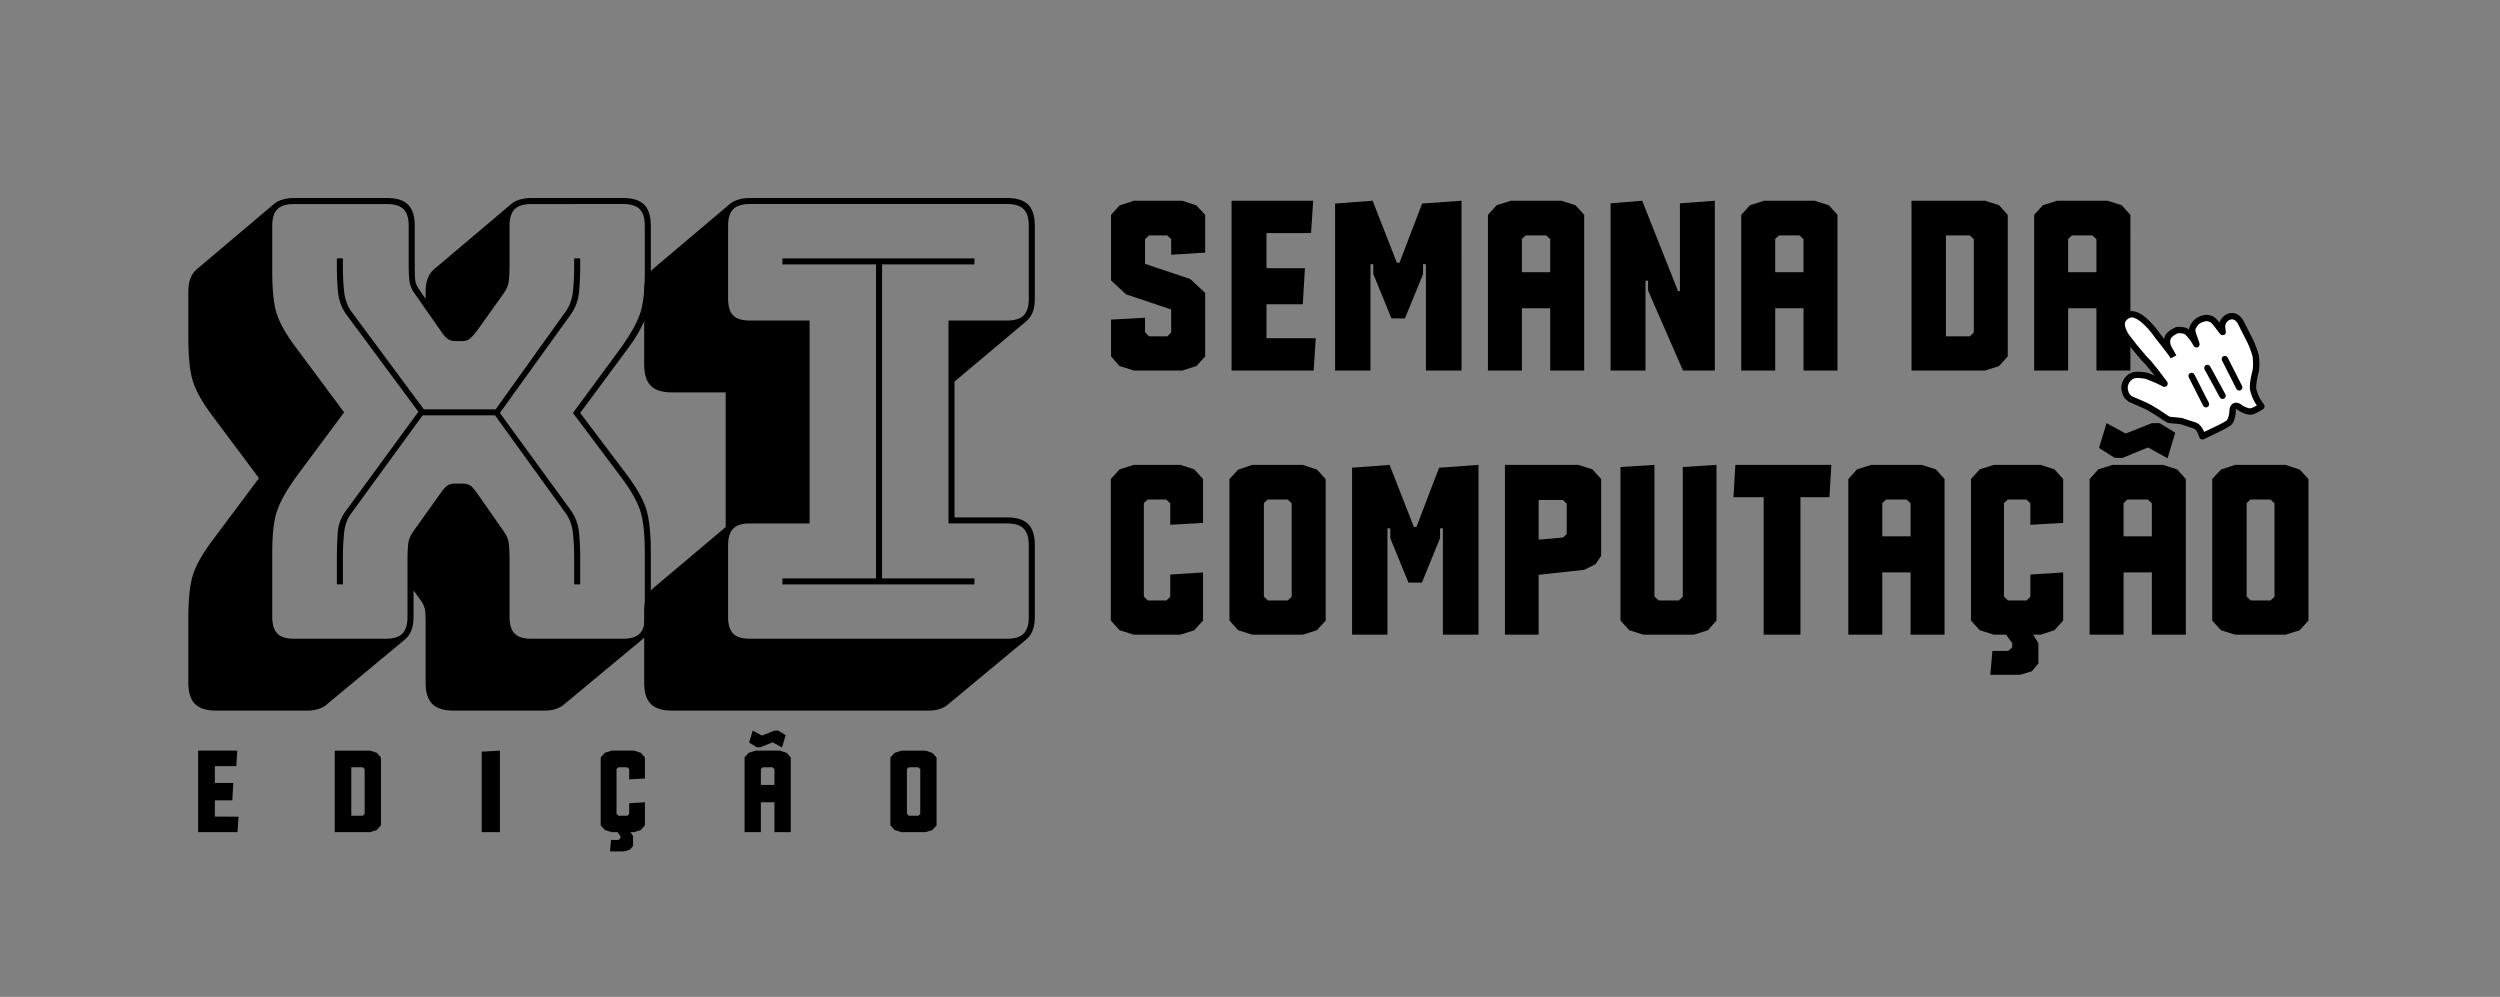 <?xml version="1.0" encoding="utf-8"?>
<!-- Generator: Adobe Illustrator 16.0.0, SVG Export Plug-In . SVG Version: 6.00 Build 0)  -->
<!DOCTYPE svg PUBLIC "-//W3C//DTD SVG 1.1//EN" "http://www.w3.org/Graphics/SVG/1.1/DTD/svg11.dtd">
<svg version="1.1" id="Layer_1" xmlns="http://www.w3.org/2000/svg" xmlns:xlink="http://www.w3.org/1999/xlink" x="0px" y="0px"
	 width="529.997px" height="211.332px" viewBox="0 0 529.997 211.332" enable-background="new 0 0 529.997 211.332"
	 xml:space="preserve">
<rect x="0" y="0" width="529.997" height="211.332" fill="#808080" stroke="none"/>
<g>
	<g>
		<path d="M85.878,135.542l-16.64,13.825c-0.342,0.34-0.876,0.639-1.6,0.895c-0.726,0.256-1.516,0.385-2.368,0.385H45.814
			c-2.048,0-3.542-0.471-4.48-1.408c-0.94-0.939-1.408-2.432-1.408-4.48v-13.695c0-4.181,0.34-7.297,1.024-9.345
			c0.682-2.048,2.048-4.436,4.096-7.168l9.856-13.184l-9.856-13.184c-2.048-2.73-3.414-5.12-4.096-7.168
			c-0.684-2.048-1.024-5.162-1.024-9.344v-9.856c0-1.108,0.148-2.048,0.448-2.816c0.298-0.768,0.746-1.408,1.344-1.92L58.23,43.126
			c0.426-0.34,1.002-0.618,1.728-0.832c0.724-0.212,1.514-0.32,2.368-0.32h19.712c2.048,0,3.54,0.47,4.48,1.408
			c0.938,0.94,1.408,2.432,1.408,4.48v8.832c0,0.768,0.02,1.558,0.064,2.368c0.042,0.812,0.32,1.558,0.832,2.24l1.408,2.048v-1.536
			c0-1.108,0.148-2.048,0.448-2.816c0.298-0.768,0.746-1.408,1.344-1.92l16.512-13.952c0.426-0.34,1.002-0.618,1.728-0.832
			c0.724-0.212,1.514-0.32,2.368-0.32h19.456c2.048,0,3.54,0.47,4.48,1.408c0.938,0.94,1.408,2.432,1.408,4.48v9.856
			c0,4.182-0.342,7.296-1.024,9.344c-0.684,2.048-2.048,4.438-4.096,7.168l-9.856,13.312l9.856,13.056
			c2.048,2.732,3.412,5.12,4.096,7.167c0.682,2.049,1.024,5.164,1.024,9.345v13.695c0,1.11-0.15,2.049-0.448,2.816
			c-0.3,0.768-0.748,1.408-1.344,1.92l-16.64,13.825c-0.342,0.34-0.876,0.639-1.6,0.895c-0.726,0.256-1.516,0.385-2.368,0.385
			H96.118c-2.048,0-3.542-0.471-4.48-1.408c-0.94-0.939-1.408-2.432-1.408-4.48v-12.671c0-0.768-0.022-1.536-0.064-2.304
			c-0.044-0.769-0.32-1.536-0.832-2.304l-1.664-2.305v5.632c0,1.11-0.15,2.049-0.448,2.816
			C86.922,134.39,86.474,135.031,85.878,135.542z M86.39,130.806v-12.672c0-0.852,0.042-1.748,0.128-2.688
			c0.084-0.938,0.426-1.834,1.024-2.688l5.76-8.063c0.512-0.768,0.98-1.322,1.408-1.664c0.426-0.34,0.98-0.512,1.664-0.512h1.792
			c0.682,0,1.236,0.172,1.664,0.512c0.426,0.342,0.896,0.896,1.408,1.664l5.632,8.063c0.596,0.854,0.938,1.75,1.024,2.688
			c0.084,0.939,0.128,1.836,0.128,2.688v12.672c0,1.622,0.362,2.797,1.088,3.521c0.724,0.726,1.898,1.088,3.52,1.088h19.456
			c1.62,0,2.794-0.362,3.52-1.088c0.724-0.724,1.088-1.898,1.088-3.521v-13.695c0-3.924-0.32-6.868-0.96-8.832
			c-0.64-1.962-1.942-4.266-3.904-6.912l-10.368-13.824l10.368-14.08c1.876-2.644,3.156-4.948,3.84-6.912
			c0.682-1.962,1.024-4.906,1.024-8.832v-9.856c0-1.62-0.364-2.794-1.088-3.52c-0.726-0.724-1.9-1.088-3.52-1.088H112.63
			c-1.622,0-2.796,0.364-3.52,1.088c-0.726,0.726-1.088,1.9-1.088,3.52v8.832c0,0.854-0.044,1.75-0.128,2.688
			c-0.086,0.94-0.428,1.836-1.024,2.688l-5.76,8.064c-0.512,0.684-0.982,1.216-1.408,1.6c-0.428,0.384-0.982,0.576-1.664,0.576
			h-1.536c-0.684,0-1.26-0.192-1.728-0.576c-0.47-0.384-0.918-0.916-1.344-1.6l-5.632-8.064c-0.598-0.852-0.94-1.748-1.024-2.688
			c-0.086-0.938-0.128-1.834-0.128-2.688v-8.832c0-1.62-0.364-2.794-1.088-3.52c-0.726-0.724-1.9-1.088-3.52-1.088H62.326
			c-1.622,0-2.796,0.364-3.52,1.088c-0.726,0.726-1.088,1.9-1.088,3.52v9.856c0,3.926,0.32,6.87,0.96,8.832
			c0.64,1.964,1.94,4.268,3.904,6.912L72.95,87.415l-10.368,13.952c-1.878,2.646-3.158,4.95-3.84,6.912
			c-0.684,1.964-1.024,4.908-1.024,8.832v13.695c0,1.622,0.362,2.797,1.088,3.521c0.724,0.726,1.898,1.088,3.52,1.088h19.456
			c1.62,0,2.794-0.362,3.52-1.088C86.026,133.603,86.39,132.428,86.39,130.806z M72.694,118.134v5.761h-1.28v-5.761
			c0-1.876,0.064-3.647,0.192-5.312s0.704-3.178,1.728-4.544l15.36-20.992l-15.36-20.736c-0.94-1.364-1.494-2.88-1.664-4.544
			c-0.172-1.664-0.256-3.434-0.256-5.312v-1.92h1.28v1.92c0,1.792,0.084,3.5,0.256,5.12c0.17,1.622,0.682,3.03,1.536,4.224
			l15.36,20.736h15.232l14.848-20.736c0.852-1.194,1.364-2.602,1.536-4.224c0.17-1.62,0.256-3.328,0.256-5.12v-1.92h1.28v1.92
			c0,1.878-0.086,3.648-0.256,5.312c-0.172,1.664-0.726,3.18-1.664,4.544l-15.104,20.992l15.104,20.736
			c0.938,1.366,1.492,2.88,1.664,4.544c0.17,1.664,0.256,3.436,0.256,5.312v5.761h-1.28v-5.761c0-1.792-0.086-3.498-0.256-5.12
			c-0.172-1.619-0.684-3.027-1.536-4.224L104.95,88.055H89.59l-15.104,20.736c-0.854,1.11-1.366,2.496-1.536,4.16
			C72.778,114.615,72.694,116.342,72.694,118.134z"/>
		<path d="M196.98,150.646h-54.528c-2.048,0-3.542-0.471-4.48-1.408c-0.94-0.939-1.408-2.432-1.408-4.48v-15.231
			c0-1.108,0.148-2.048,0.448-2.816c0.298-0.768,0.746-1.408,1.344-1.92l15.488-13.056V83.19h-11.392
			c-2.048,0-3.542-0.468-4.48-1.408c-0.94-0.938-1.408-2.432-1.408-4.48V61.814c0-1.108,0.148-2.048,0.448-2.816
			c0.298-0.768,0.746-1.408,1.344-1.92l16.512-13.952c0.426-0.34,1.002-0.618,1.728-0.832c0.724-0.212,1.514-0.32,2.368-0.32h54.528
			c2.049,0,3.54,0.47,4.48,1.408c0.938,0.94,1.408,2.432,1.408,4.48v15.488c0,1.11-0.15,2.048-0.448,2.816
			c-0.3,0.768-0.748,1.408-1.344,1.92l-15.232,12.8v28.8h11.136c2.049,0,3.54,0.47,4.48,1.407c0.938,0.94,1.408,2.433,1.408,4.48
			v15.231c0,1.11-0.15,2.049-0.448,2.816c-0.3,0.768-0.748,1.408-1.344,1.92l-16.641,13.825c-0.342,0.34-0.876,0.639-1.6,0.895
			C198.622,150.518,197.833,150.646,196.98,150.646z M158.964,135.415h54.528c1.62,0,2.794-0.362,3.521-1.088
			c0.724-0.724,1.088-1.898,1.088-3.521v-15.231c0-1.62-0.364-2.794-1.088-3.521c-0.727-0.724-1.9-1.088-3.521-1.088h-12.416V67.958
			h12.416c1.62,0,2.794-0.362,3.521-1.088c0.724-0.724,1.088-1.898,1.088-3.52V47.863c0-1.62-0.364-2.794-1.088-3.52
			c-0.727-0.724-1.9-1.088-3.521-1.088h-54.528c-1.622,0-2.796,0.364-3.52,1.088c-0.726,0.726-1.088,1.9-1.088,3.52v15.488
			c0,1.622,0.362,2.796,1.088,3.52c0.724,0.726,1.898,1.088,3.52,1.088h12.672v43.008h-12.672c-1.622,0-2.796,0.364-3.52,1.088
			c-0.726,0.727-1.088,1.9-1.088,3.521v15.231c0,1.622,0.362,2.797,1.088,3.521C156.168,135.052,157.343,135.415,158.964,135.415z
			 M206.58,123.895h-40.704v-1.28h19.839v-66.56h-19.839v-1.28h40.704v1.28h-19.584v66.56h19.584V123.895z"/>
	</g>
	<g>
		<path d="M50.568,173.126l-0.216,3.288H42v-17.28h8.304l-0.216,3.288h-4.536v3.576h3.912l-0.216,3.672h-3.696v3.456H50.568z"/>
		<path d="M80.76,174.974l-0.889,0.984l-1.416,0.456h-7.488v-17.28h7.488l1.416,0.456l0.889,0.984V174.974z M77.304,172.55v-9.504
			l-0.404-0.384h-2.428v10.271h2.428L77.304,172.55z"/>
		<path d="M105.984,176.414h-3.864v-17.063l3.864-0.217V176.414z"/>
		<path d="M136.727,174.974l-0.888,0.984l-1.416,0.456h-0.744l0.528,0.864v2.063l-0.672,0.792l-1.177,0.36h-3.048l0.216-2.424h1.608
			l0.408-0.384v-0.408l-0.624-0.864h-1.248l-1.44-0.456l-0.888-0.984v-14.399l0.888-0.984l1.44-0.456h4.752l1.416,0.456l0.888,0.984
			v4.464l-3.336,0.192v-2.185l-0.408-0.384h-1.896l-0.384,0.36v9.504l0.407,0.407h1.896l0.384-0.384v-2.256l3.336-0.216V174.974z"/>
		<path d="M167.639,176.414h-3.456v-6.336h-2.88v6.336h-3.456v-15.84l0.888-0.984l1.44-0.456h5.136l1.44,0.456l0.888,0.984V176.414z
			 M166.559,155.859l-0.777,2.603l-1.99-1.097l-2.626,1.066l-0.77-0.018l-1.589-1.008l0.769-2.521l1.943,1.057l2.664-1.057h0.792
			L166.559,155.859z M164.183,166.406v-3.36l-0.411-0.384h-2.081l-0.388,0.36v3.384H164.183z"/>
		<path d="M198.551,174.974l-0.888,0.984l-1.44,0.456h-5.136l-1.44-0.456l-0.888-0.984v-14.399l0.888-0.96l1.44-0.48h5.136
			l1.44,0.48l0.888,0.96V174.974z M195.095,172.55v-9.504l-0.404-0.384h-2.047l-0.381,0.36v9.504l0.404,0.407h2.023L195.095,172.55z
			"/>
	</g>
	<g>
		<path d="M255.492,75.554l-1.85,2.05l-3,0.95h-10.25l-3.05-0.95l-1.8-2.05v-7.8l7.2-0.4v3.05l0.847,0.9h3.885l0.818-0.831v-4.86
			l-9.548-3.207l-3.202-2.95V45.554l1.8-2l3.05-1h10.25l3,1l1.85,2v8l-7.2,0.45v-3.3l-0.85-0.8h-3.85l-0.85,0.798v5.237l9.604,3.218
			l3.146,2.949V75.554z"/>
		<path d="M278.941,71.704l-0.449,6.85h-17.4v-36h17.3l-0.45,6.85h-9.45v7.45h8.15l-0.45,7.65h-7.7v7.2H278.941z"/>
		<path d="M309.842,78.554h-7.55v-22.55h-0.601v2.1l-3.85,9.4h-2.85l-3.85-9.4v-2.1h-0.601v22.55h-7.5v-35.4l7.95-0.6l5.15,13.15
			h0.549l4.801-12.55l8.35-0.6V78.554z"/>
		<path d="M335.842,78.554h-7.199v-13.2h-6v13.2h-7.201v-33l1.851-2.05l3-0.95h10.7l3,0.95l1.85,2.05V78.554z M328.643,57.704v-7
			l-0.857-0.8h-4.336l-0.807,0.75v7.05H328.643z"/>
		<path d="M363.541,78.554h-6.75l-7.399-16.95v-2.1h-0.55v19.05h-7.4v-35.45l6.7-0.55l7.6,19.15h0.4v-18.6l7.399-0.55V78.554z"/>
		<path d="M389.541,78.554h-7.2v-13.2h-6v13.2h-7.2v-33l1.85-2.05l3-0.95h10.7l3,0.95l1.851,2.05V78.554z M382.341,57.704v-7
			l-0.857-0.8h-4.336l-0.807,0.75v7.05H382.341z"/>
		<path d="M425.641,75.554l-1.851,2.05l-2.95,0.95h-15.6v-36h15.6l2.95,0.95l1.851,2.05V75.554z M418.44,70.504v-19.8l-0.843-0.8
			h-5.058v21.4h5.058L418.44,70.504z"/>
		<path d="M451.64,78.554h-7.2v-13.2h-6v13.2h-7.2v-33l1.85-2.05l3-0.95h10.7l3,0.95l1.851,2.05V78.554z M444.439,57.704v-7
			l-0.857-0.8h-4.336l-0.807,0.75v7.05H444.439z"/>
		<path d="M255.042,131.554l-1.85,2.05l-2.95,0.95h-9.9l-3-0.95l-1.85-2.05v-30l1.85-2.05l3-0.95h9.9l2.95,0.95l1.85,2.05v9.3
			l-6.95,0.4v-4.55l-0.85-0.8h-3.95l-0.8,0.75v19.8l0.85,0.85h3.95l0.8-0.8v-4.7l6.95-0.45V131.554z"/>
		<path d="M281.041,131.554l-1.85,2.05l-3,0.95h-10.7l-3-0.95l-1.85-2.05v-30l1.85-2l3-1h10.7l3,1l1.85,2V131.554z M273.842,126.504
			v-19.8l-0.844-0.8h-4.264l-0.793,0.75v19.8l0.843,0.85h4.213L273.842,126.504z"/>
		<path d="M313.441,134.554h-7.55v-22.55h-0.601v2.1l-3.85,9.4h-2.85l-3.85-9.4v-2.1h-0.601v22.55h-7.5v-35.4l7.95-0.6l5.15,13.15
			h0.549l4.801-12.55l8.35-0.6V134.554z"/>
		<path d="M339.441,117.854l-1.199,1.75l-2.4,1.2l-9.65,1.05v12.7h-7.15v-36h15.551l3,0.95l1.85,2.05V117.854z M332.142,113.211
			v-6.412l-0.793-0.795h-5.157v8.4l5.157-0.448L332.142,113.211z"/>
		<path d="M363.891,131.55l-1.8,2.053l-3,0.951h-10.7l-3-0.951l-1.85-2.053V99.005l7.2-0.451v27.898l0.899,0.852h4.25l0.851-0.802
			V99.005l7.149-0.451V131.55z"/>
		<path d="M388.241,98.554l-0.4,6.85h-6.149v29.15h-7.8v-29.15h-6.4l0.4-6.85H388.241z"/>
		<path d="M412.241,134.554h-7.2v-13.2h-6v13.2h-7.2v-33l1.85-2.05l3-0.95h10.7l3,0.95l1.851,2.05V134.554z M405.041,113.704v-7
			l-0.857-0.8h-4.336l-0.807,0.75v7.05H405.041z"/>
		<path d="M437.39,131.554l-1.85,2.05l-2.95,0.95h-1.55l1.1,1.8v4.3l-1.399,1.65l-2.45,0.75h-6.351l0.45-5.05h3.351l0.85-0.8v-0.851
			l-1.3-1.8h-2.601l-3-0.95l-1.85-2.05v-30l1.85-2.05l3-0.95h9.9l2.95,0.95l1.85,2.05v9.3l-6.95,0.4v-4.55l-0.85-0.8h-3.95
			l-0.8,0.75v19.8l0.85,0.85h3.95l0.8-0.8v-4.7l6.95-0.45V131.554z"/>
		<path d="M463.391,134.554h-7.2v-13.2h-6v13.2h-7.2v-33l1.85-2.05l3-0.95h10.7l3,0.95l1.851,2.05V134.554z M461.141,91.731
			l-1.619,5.423l-4.146-2.286l-5.471,2.222l-1.604-0.036l-3.31-2.1l1.6-5.25l4.051,2.2l5.55-2.2h1.649L461.141,91.731z
			 M456.19,113.704v-7l-0.857-0.8h-4.336l-0.807,0.75v7.05H456.19z"/>
		<path d="M489.39,131.554l-1.851,2.05l-3,0.95h-10.7l-3-0.95l-1.85-2.05v-30l1.85-2l3-1h10.7l3,1l1.851,2V131.554z
			 M482.189,126.504v-19.8l-0.843-0.8h-4.265l-0.793,0.75v19.8l0.843,0.85h4.215L482.189,126.504z"/>
	</g>
	<g>
		<g>
			<defs>
				
					<rect id="SVGID_1_" x="432.542" y="45.436" transform="matrix(-0.892 0.453 -0.453 -0.892 912.91 -64.388)" width="63.236" height="63.237"/>
			</defs>
			<clipPath id="SVGID_2_">
				<use xlink:href="#SVGID_1_"  overflow="visible"/>
			</clipPath>
			<g clip-path="url(#SVGID_2_)">
				<path fill="#FFFFFF" d="M459.813,89.012c-0.884-0.436-2.039-1.401-3.902-2.451c-0.977-0.612-3.453-1.567-4.341-2.005
					c-0.711-0.525-0.891-0.878-1.073-1.675c-0.359-1.144,0.249-2.563,1.484-3.19c0.88-0.447,2.118-0.188,3.092-0.018
					c0.532,0.175,1.416,0.611,1.95,0.783c0.529,0.176,0.617,0.35,1.149,0.522c0.622,0.353,0.978,0.615,0.443,0
					c-0.622-0.792-1.516-2.112-2.585-3.345c-0.712-0.966-0.977-1.055-1.51-1.671c-0.626-0.79-1.067-1.228-1.692-2.021
					c-0.446-0.438-1.336-1.76-1.873-2.374c-0.622-0.794-1.427-2.378-1.08-3.442c0.262-0.797,1.23-1.508,2.111-1.512
					c1.149,0.081,2.302,1.044,2.749,1.481c0.798,0.707,1.779,1.76,2.672,3.08c1.246,1.581,3.117,3.958,3.385,4.484
					c-0.36-0.705-1.16-1.85-1.342-2.644c-0.095-0.617-0.1-1.5,0.517-2.033c0.44-0.448,0.969-0.716,1.497-0.982
					c0.62-0.092,1.325-0.008,1.858,0.165c1.24,0.698,2.404,2.989,2.315,2.814c-0.184-0.794-0.9-2.206-0.905-3.089
					c0-0.441,0.524-1.15,0.786-1.506c0.443-0.445,1.146-0.802,1.765-0.897c0.352-0.18,1.324-0.005,1.68,0.256
					c0.619,0.352,1.688,2.022,2.226,2.637c0.093,0.179-0.184-0.793-0.098-1.499c0.167-1.415,2.455-3.022,3.887-0.645
					c0.624,1.235,0.533,1.057,0.985,1.939c0.446,0.882,0.711,1.408,1.071,2.112c0.358,0.706,0.985,2.382,1.17,3.177
					c0.091,0.617,0.187,2.119,0.017,3.092c0,0-0.863,3.099-0.506,4.246c0.363,1.146,0.363,1.146,0.724,1.853
					c0.356,0.705,0.979,1.495,0.979,1.495s-1.321,0.894-2.114,1.072c-0.796,0.182-2.302-0.604-2.747-1.039
					c-0.622-0.353-1.15-0.085-1.232,0.624c0.003,0.883-0.249,2.562-0.956,2.922c-1.143,0.801-3.697,1.877-5.461,2.773
					c0,0-0.542-1.942-1.607-2.288c-0.795-0.261-2.123-0.694-2.921-0.954L459.813,89.012z"/>
			</g>
		</g>
		<g>
			<defs>
				
					<rect id="SVGID_3_" x="432.542" y="45.436" transform="matrix(-0.892 0.453 -0.453 -0.892 912.91 -64.388)" width="63.236" height="63.237"/>
			</defs>
			<clipPath id="SVGID_4_">
				<use xlink:href="#SVGID_3_"  overflow="visible"/>
			</clipPath>
			<g clip-path="url(#SVGID_4_)">
				<path d="M466.908,93.178c-0.094,0-0.186-0.019-0.271-0.057c-0.186-0.081-0.324-0.241-0.379-0.435
					c-0.182-0.645-0.679-1.671-1.166-1.829l-2.853-0.933l-2.491-0.242c-0.081-0.008-0.16-0.03-0.232-0.065
					c-0.456-0.225-0.936-0.549-1.543-0.96c-0.635-0.43-1.425-0.963-2.393-1.509c-0.616-0.385-1.874-0.924-2.885-1.356
					c-0.584-0.251-1.104-0.474-1.423-0.631c-0.985-0.716-1.227-1.228-1.433-2.13c-0.451-1.432,0.348-3.187,1.836-3.941
					c0.865-0.439,2.244-0.306,3.337-0.112l0.177,0.031c0.371,0.114,0.74,0.271,1.11,0.431c0.162,0.07,0.324,0.14,0.477,0.203
					c-0.382-0.507-0.806-1.049-1.255-1.566c-0.444-0.6-0.687-0.834-0.943-1.082c-0.176-0.17-0.351-0.34-0.566-0.59
					c-0.322-0.403-0.579-0.701-0.837-0.997c-0.275-0.318-0.551-0.637-0.875-1.047c-0.227-0.215-0.612-0.731-1.021-1.278
					c-0.3-0.401-0.599-0.804-0.83-1.069c-0.638-0.813-1.679-2.672-1.215-4.095c0.356-1.087,1.591-1.974,2.751-1.978
					c1.515,0.104,2.848,1.307,3.223,1.673c0.549,0.484,1.673,1.576,2.759,3.185c0.289,0.367,0.563,0.714,0.819,1.04
					c0.121-0.681,0.438-1.104,0.74-1.364c0.479-0.49,1.065-0.787,1.634-1.075c0.064-0.032,0.135-0.055,0.205-0.065
					c0.708-0.103,1.505-0.023,2.166,0.191c0.183,0.1,0.357,0.22,0.527,0.354c0.009-0.609,0.476-1.294,0.914-1.889
					c0.585-0.6,1.384-1.018,2.12-1.153c0.171-0.064,0.373-0.097,0.612-0.097c0.513,0,1.245,0.157,1.656,0.459
					c0.317,0.176,0.694,0.598,1.151,1.187c0.327-1.032,1.389-2.037,2.675-2.037c0.538,0,1.562,0.2,2.369,1.541l2.079,4.093
					c0.364,0.719,1.024,2.463,1.227,3.33c0.099,0.654,0.217,2.252,0.023,3.36c-0.351,1.273-0.731,3.271-0.525,3.931
					c0.345,1.089,0.345,1.089,0.68,1.747c0.323,0.636,0.902,1.376,0.907,1.384c0.116,0.146,0.166,0.336,0.138,0.521
					c-0.029,0.186-0.133,0.351-0.289,0.455c-0.146,0.099-1.453,0.971-2.344,1.172c-0.954,0.222-2.623-0.556-3.287-1.141
					c-0.056-0.025-0.099-0.036-0.125-0.037c-0.001,0.01-0.031,0.063-0.045,0.182c0.004,0.037-0.003,2.775-1.321,3.446
					c-0.729,0.52-2.162,1.195-3.547,1.849c-0.672,0.317-1.336,0.631-1.914,0.925C467.116,93.154,467.013,93.178,466.908,93.178z
					 M460.006,88.353l2.438,0.237c0.049,0.005,0.097,0.015,0.144,0.029l2.923,0.956c0.895,0.29,1.466,1.276,1.773,1.989
					c0.405-0.197,0.835-0.4,1.268-0.604c1.333-0.629,2.712-1.28,3.429-1.782c0.316-0.169,0.674-1.255,0.67-2.368
					c0.137-1.251,1.22-1.791,2.238-1.213c0.051,0.028,0.099,0.063,0.14,0.104c0.302,0.296,1.4,0.874,2.015,0.874
					c0.397-0.08,0.943-0.35,1.402-0.614c-0.2-0.291-0.432-0.652-0.608-1c-0.383-0.756-0.397-0.802-0.764-1.953
					c-0.396-1.277,0.347-4.083,0.499-4.633c0.14-0.82,0.049-2.246-0.035-2.813c-0.169-0.717-0.779-2.329-1.104-2.97l-2.057-4.052
					c-0.22-0.361-0.628-0.845-1.188-0.845c-0.688,0-1.359,0.694-1.427,1.263c-0.044,0.358,0.044,0.875,0.086,1.123
					c0.043,0.261,0.084,0.507-0.125,0.755c-0.259,0.307-0.794,0.29-1.052-0.025c-0.18-0.207-0.415-0.523-0.672-0.87
					c-0.4-0.54-1.071-1.443-1.367-1.612c-0.158-0.11-0.565-0.24-0.926-0.24c-0.1,0-0.142,0.012-0.144,0.012
					c-0.063,0.033-0.104,0.043-0.175,0.054c-0.479,0.074-1.049,0.364-1.389,0.706c-0.461,0.637-0.581,0.921-0.59,1.036
					c0.002,0.426,0.279,1.17,0.502,1.767c0.159,0.428,0.306,0.83,0.38,1.145c0.051,0.184,0.024,0.387-0.081,0.549
					c-0.131,0.203-0.388,0.324-0.603,0.307c-0.235-0.014-0.449-0.151-0.562-0.36c-0.364-0.688-1.263-2.105-2.052-2.55
					c-0.273-0.07-0.851-0.149-1.327-0.1c-0.454,0.231-0.88,0.459-1.218,0.802c-0.411,0.358-0.402,0.988-0.33,1.459
					c0.094,0.4,0.503,1.096,0.831,1.654c0.17,0.287,0.327,0.556,0.442,0.781l-1.2,0.616c-0.25-0.488-2.318-3.112-3.313-4.373
					c-1.031-1.525-2.063-2.528-2.589-2.993c-0.597-0.584-1.549-1.258-2.349-1.313c-0.531,0.003-1.248,0.513-1.425,1.049
					c-0.223,0.688,0.33,1.997,0.972,2.815c0.227,0.258,0.551,0.69,0.873,1.122c0.343,0.46,0.732,0.981,0.942,1.188
					c0.364,0.454,0.628,0.758,0.892,1.061c0.269,0.311,0.539,0.622,0.855,1.021c0.166,0.191,0.315,0.335,0.466,0.479
					c0.285,0.276,0.581,0.563,1.059,1.211c0.703,0.806,1.36,1.699,1.889,2.416c0.255,0.346,0.483,0.656,0.684,0.912
					c0.256,0.292,0.542,0.622,0.343,1.058c-0.109,0.24-0.364,0.402-0.63,0.402c-0.231,0-0.397-0.096-0.759-0.307l-0.205-0.119
					c-0.283-0.098-0.459-0.193-0.634-0.293c-0.121-0.068-0.242-0.138-0.451-0.207c-0.281-0.091-0.664-0.254-1.044-0.418
					c-0.33-0.142-0.656-0.283-0.904-0.364l-0.086-0.009c-0.882-0.155-1.956-0.284-2.489-0.014c-0.901,0.458-1.415,1.528-1.146,2.387
					c0.163,0.704,0.264,0.915,0.83,1.335c0.203,0.087,0.699,0.299,1.256,0.537c1.108,0.476,2.365,1.014,3.043,1.439
					c0.988,0.555,1.804,1.106,2.458,1.549C459.24,87.886,459.655,88.166,460.006,88.353z"/>
			</g>
		</g>
		<g>
			<defs>
				
					<rect id="SVGID_5_" x="432.542" y="45.436" transform="matrix(-0.892 0.453 -0.453 -0.892 912.91 -64.388)" width="63.236" height="63.237"/>
			</defs>
			<clipPath id="SVGID_6_">
				<use xlink:href="#SVGID_5_"  overflow="visible"/>
			</clipPath>
			<g clip-path="url(#SVGID_6_)">
				<path d="M474.711,82.791c-0.245,0-0.482-0.135-0.603-0.369l-3.042-5.992c-0.169-0.333-0.035-0.739,0.297-0.907
					c0.332-0.167,0.737-0.036,0.907,0.296l3.042,5.992c0.169,0.333,0.036,0.738-0.296,0.907
					C474.919,82.768,474.813,82.791,474.711,82.791z"/>
			</g>
		</g>
		<g>
			<defs>
				
					<rect id="SVGID_7_" x="432.542" y="45.436" transform="matrix(-0.892 0.453 -0.453 -0.892 912.91 -64.388)" width="63.236" height="63.237"/>
			</defs>
			<clipPath id="SVGID_8_">
				<use xlink:href="#SVGID_7_"  overflow="visible"/>
			</clipPath>
			<g clip-path="url(#SVGID_8_)">
				<path d="M471.185,84.58c-0.238,0-0.47-0.127-0.591-0.352l-3.221-5.903c-0.179-0.327-0.058-0.736,0.27-0.915
					c0.325-0.179,0.737-0.059,0.914,0.27l3.22,5.903c0.18,0.326,0.059,0.736-0.269,0.915
					C471.405,84.554,471.294,84.58,471.185,84.58z"/>
			</g>
		</g>
		<g>
			<defs>
				
					<rect id="SVGID_9_" x="432.542" y="45.436" transform="matrix(-0.892 0.453 -0.453 -0.892 912.91 -64.388)" width="63.236" height="63.237"/>
			</defs>
			<clipPath id="SVGID_10_">
				<use xlink:href="#SVGID_9_"  overflow="visible"/>
			</clipPath>
			<g clip-path="url(#SVGID_10_)">
				<path d="M467.662,86.369c-0.245,0-0.482-0.135-0.601-0.369l-3.044-5.992c-0.17-0.333-0.037-0.738,0.295-0.907
					c0.332-0.166,0.739-0.035,0.907,0.296l3.043,5.992c0.17,0.333,0.037,0.739-0.295,0.907
					C467.87,86.346,467.765,86.369,467.662,86.369z"/>
			</g>
		</g>
	</g>
</g>
<g>
</g>
<g>
</g>
<g>
</g>
<g>
</g>
<g>
</g>
<g>
</g>
<g>
</g>
<g>
</g>
<g>
</g>
<g>
</g>
<g>
</g>
<g>
</g>
<g>
</g>
<g>
</g>
<g>
</g>
</svg>
